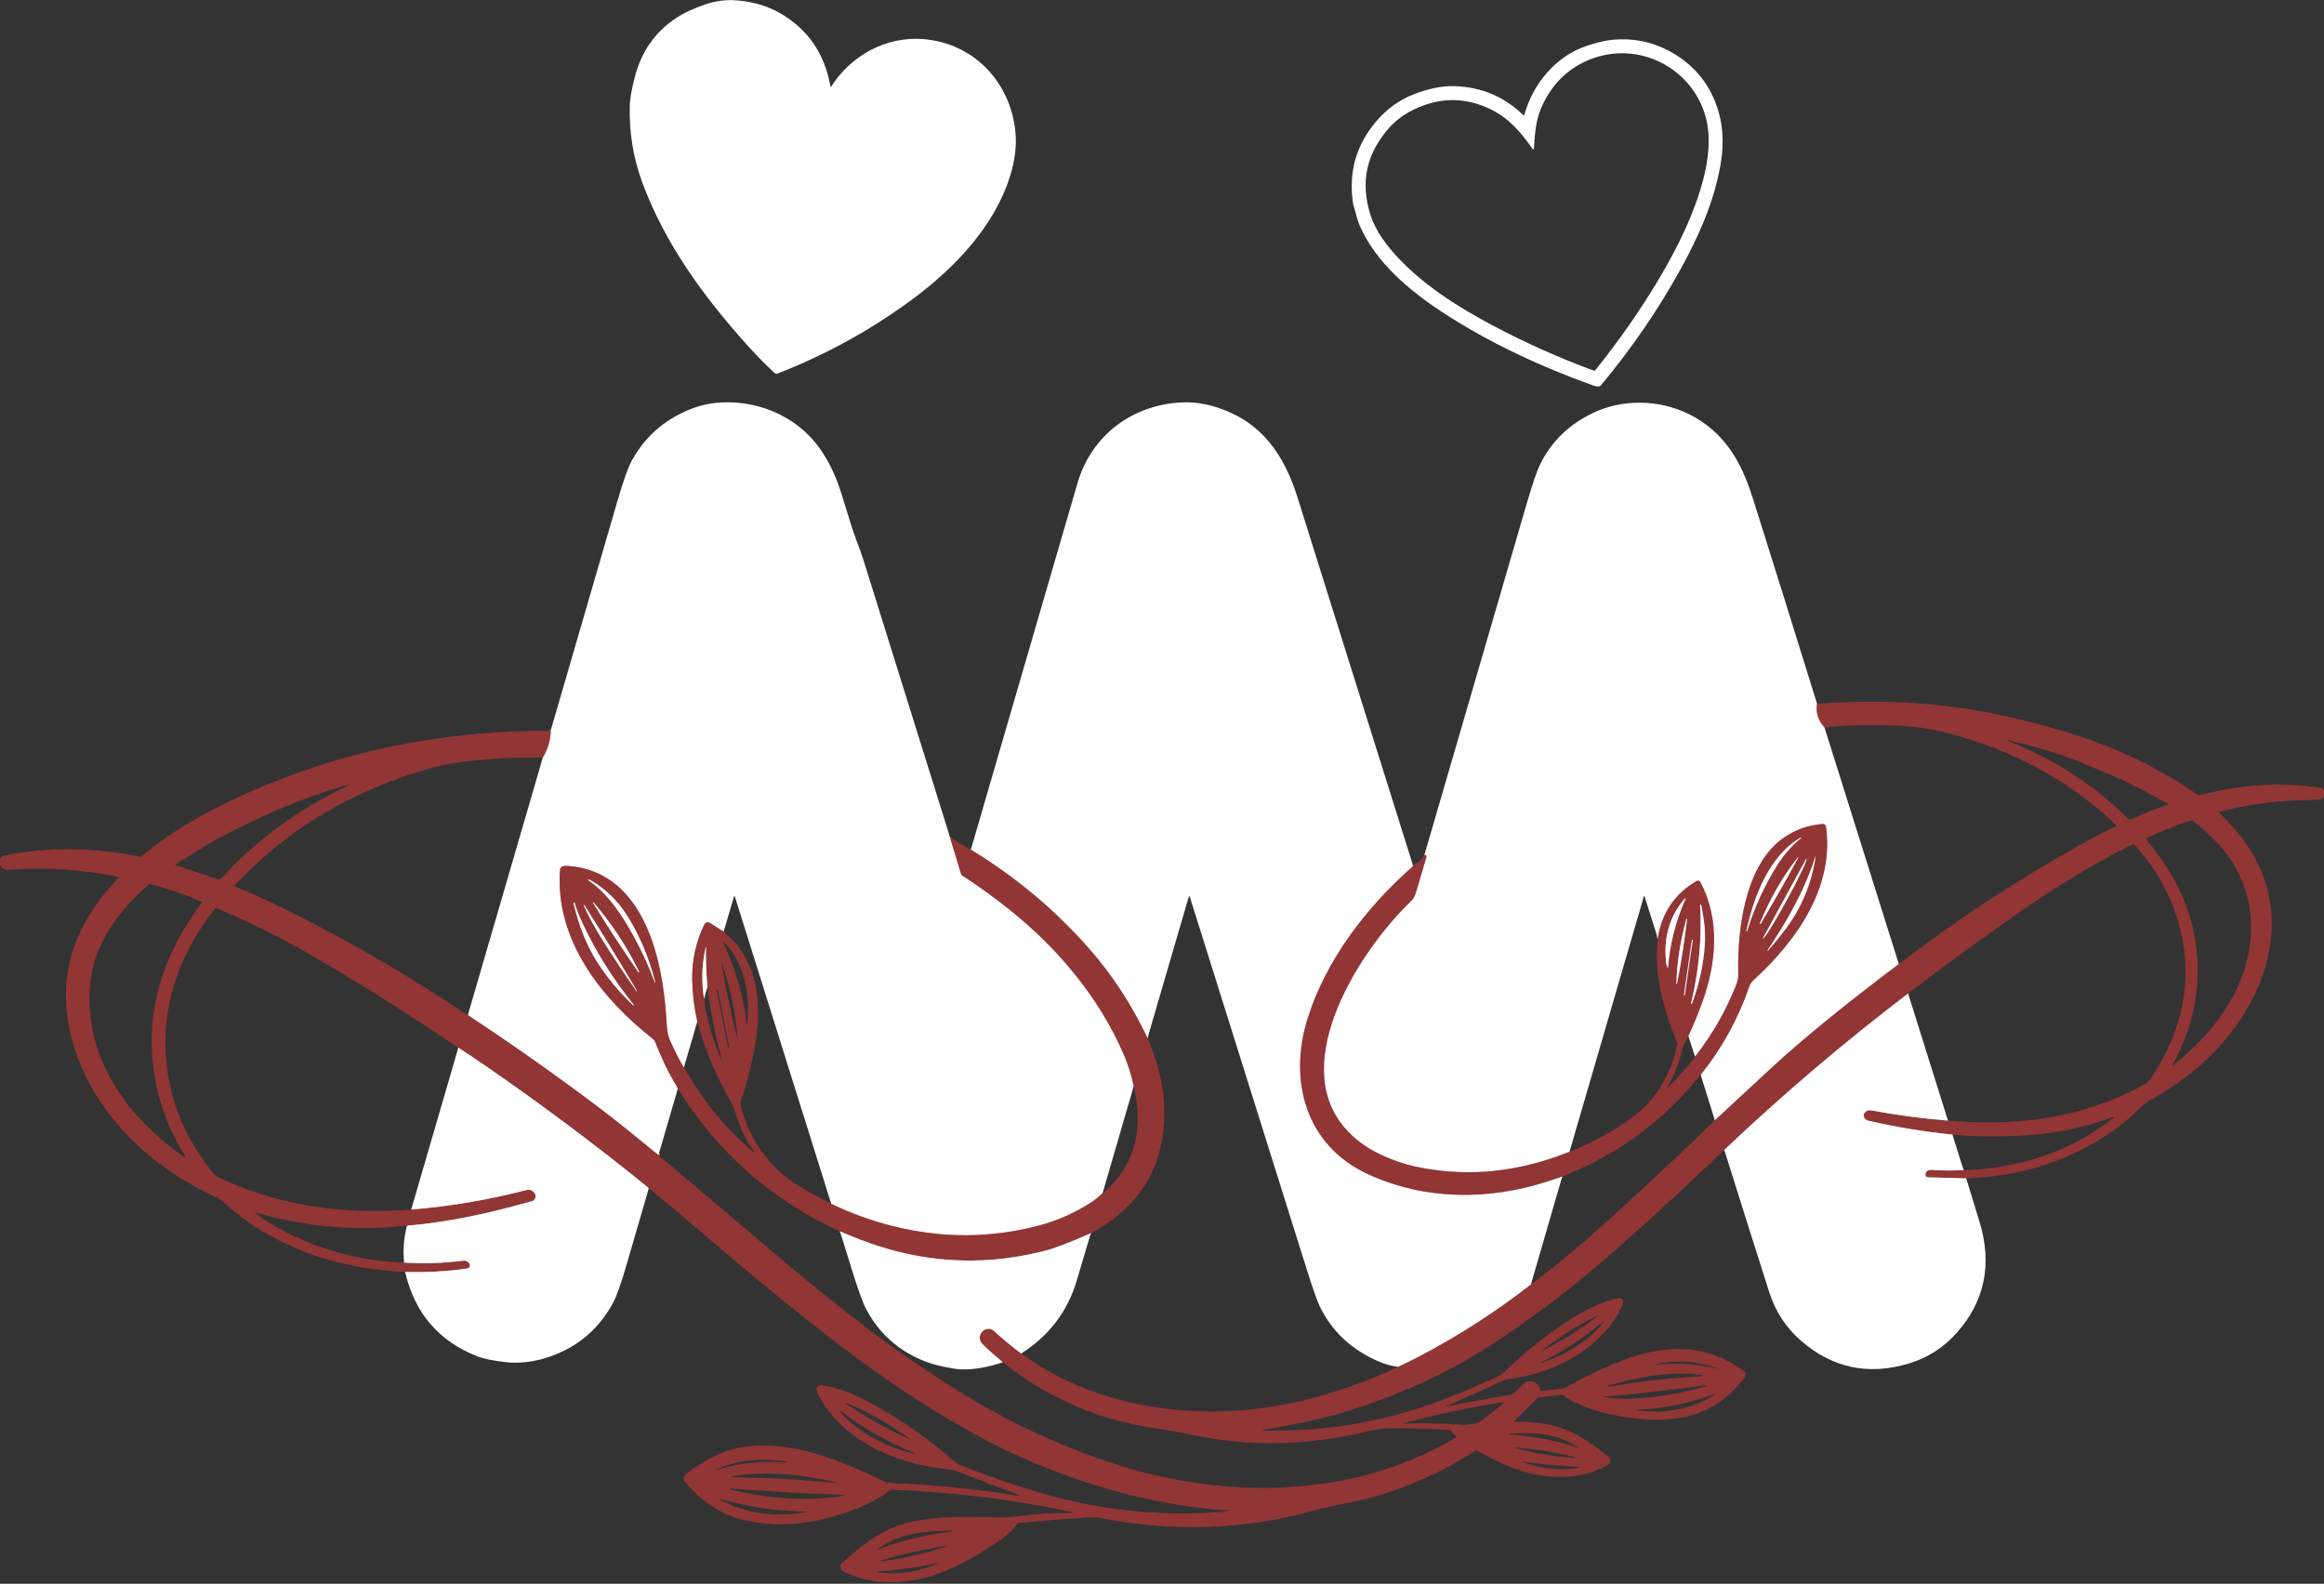 <svg width="2000" height="1363" viewBox="0 0 2000 1363" fill="none" xmlns="http://www.w3.org/2000/svg">
<rect x="0" y="0" width="2000" height="1363" fill="#333333" stroke="none"/>
<g clip-path="url(#clip0_5_24)">
<path d="M817.531 720.672L827.068 752.098C827.238 752.679 827.583 753.133 828.103 753.46C842.03 762.47 855.818 772.443 869.466 783.379C910.429 816.203 946.105 858.692 966.977 907.248C970.792 916.137 973.698 925.268 975.697 934.641" stroke="#C99A9A" stroke-width="2"/>
<path d="M948.83 1026.98C944.931 1030.5 941.649 1033.12 938.985 1034.82C924.779 1043.92 910.023 1050.5 894.716 1054.57C853.166 1065.61 811.222 1065.87 768.885 1055.33C750.211 1050.69 732.366 1044.26 715.352 1036.02" stroke="#C99A9A" stroke-width="2"/>
<path d="M622.779 801.762C619.074 799.437 615.368 797.081 611.662 794.696C609.046 793.024 607.115 793.503 605.868 796.131C598.771 811.038 595.38 826.77 595.695 843.324C595.913 855.338 597.372 867.29 600.073 879.182" stroke="#C99A9A" stroke-width="2"/>
<path d="M588.611 918.456C588.284 918.335 588.012 918.081 587.794 917.693C584.064 911.129 580.467 904.015 577.004 896.349C573.806 889.246 573.897 883.125 573.407 875.659C570.046 824.578 554.006 750.736 489.737 745.304C486.958 745.086 482.199 744.705 481.908 748.683C477.548 809.083 517.694 859.528 562.435 894.532C562.907 894.908 563.259 895.374 563.489 895.931C569.386 910.463 574.297 921.054 578.221 927.702C580.921 932.28 582.629 935.35 583.343 936.912" stroke="#C99A9A" stroke-width="2"/>
<path d="M566.831 993.479C567.207 993.648 567.122 993.745 566.577 993.769C566.367 993.781 566.154 993.71 565.978 993.57C549.611 980.2 533.262 966.667 516.441 953.951C479.662 926.182 442.03 899.607 403.544 874.224C403.374 874.115 403.235 873.981 403.126 873.824C403.005 873.642 402.865 873.455 402.708 873.261" stroke="#C99A9A" stroke-width="2"/>
<path d="M467.14 651.935C471.56 644.596 473.855 636.724 474.024 628.32" stroke="#C99A9A" stroke-width="2"/>
<path d="M1692.1 1014.13L1659.67 1013.21C1657.63 1013.15 1656.74 1012.1 1657 1010.08C1657.04 1009.84 1657.11 1009.62 1657.22 1009.41C1658.26 1007.54 1659.72 1006.67 1661.6 1006.79C1670.82 1007.39 1680.22 1007.47 1689.81 1007.05" stroke="#C99A9A" stroke-width="2"/>
<path d="M1680.22 976.422C1656.07 974.048 1631.94 970.07 1607.83 964.487C1605.89 964.039 1604.6 962.876 1603.94 960.999C1603.63 960.115 1603.68 959.322 1604.11 958.619C1605.58 956.076 1607.77 955.077 1610.66 955.622C1633.06 959.812 1654.96 962.725 1676.39 964.36" stroke="#C99A9A" stroke-width="2"/>
<path d="M1642.11 855.041C1587.15 896.894 1534.7 941.496 1484.74 988.847C1484.39 989.186 1484.15 989.573 1484.02 990.009" stroke="#C99A9A" stroke-width="2"/>
<path d="M558.221 1023.09C558.064 1022.51 557.773 1022.04 557.349 1021.69C511.96 984.85 465.191 949.87 417.041 916.749C409.593 911.614 402.054 906.588 394.425 901.671" stroke="#C99A9A" stroke-width="2"/>
<path d="M354.025 1040.45C354.134 1040.61 354.231 1040.73 354.316 1040.8C354.376 1040.86 354.443 1040.88 354.516 1040.87C387.262 1038.24 419.977 1032.69 452.663 1024.21C455.884 1023.38 458.415 1024.34 460.256 1027.1C460.619 1027.64 460.831 1028.23 460.892 1028.88C461.134 1031.46 460.008 1033.1 457.513 1033.81C421.764 1043.92 387.667 1051.54 351.537 1054.73C351.246 1054.76 350.974 1054.84 350.719 1054.99C350.538 1055.08 350.332 1055.19 350.102 1055.31" stroke="#C99A9A" stroke-width="2"/>
<path d="M347.758 1086.56C364.421 1087.65 381.479 1087.1 398.929 1084.9C399.842 1084.8 400.757 1084.96 401.563 1085.36C403.646 1086.4 404.609 1087.71 404.452 1089.3C404.394 1089.88 404.144 1090.42 403.743 1090.84C403.342 1091.26 402.812 1091.54 402.236 1091.63C384.567 1094.19 366.71 1095.21 348.666 1094.68" stroke="#C99A9A" stroke-width="2"/>
<path d="M862.491 1172.63C862.564 1172.09 862.273 1171.58 861.619 1171.08C856.375 1167 851.023 1162.24 845.561 1156.8C838.495 1149.81 848.304 1138.95 855.624 1145.61C863.193 1152.53 870.938 1158.94 878.858 1164.85" stroke="#C99A9A" stroke-width="2"/>
<path d="M938.711 1061.36C920.982 1069.17 908.109 1074.13 900.092 1076.22C851.276 1088.91 803.131 1087.6 755.659 1072.28C746.238 1069.24 735.308 1065.06 722.871 1059.73" stroke="#C99A9A" stroke-width="2"/>
<path d="M1215.95 744.56C1215.89 745.238 1215.66 745.752 1215.26 746.104C1175.53 781.29 1141.51 825.904 1125.67 875.386C1108.19 929.937 1123.8 986.14 1177.77 1010.74C1226.49 1032.95 1281.02 1033.21 1331.97 1016.66C1335.91 1015.37 1340.06 1013.99 1344.43 1012.5" stroke="#C99A9A" stroke-width="2"/>
<path d="M1317.46 1105.47C1287.47 1128.89 1255.56 1149.47 1221.73 1167.21C1215.56 1170.45 1209.34 1173.48 1203.07 1176.33" stroke="#C99A9A" stroke-width="2"/>
<path d="M987.54 893.37C973.94 864.753 957.282 839.213 937.567 816.748C908.175 783.239 874.152 754.726 835.496 731.208" stroke="#C99A9A" stroke-width="2"/>
<path d="M1563.71 605.613C1562.57 613.461 1564.69 620.206 1570.06 625.849" stroke="#C99A9A" stroke-width="2"/>
<path d="M1634.12 829.664C1587.93 864.42 1551.29 894.296 1524.2 919.292C1507.98 934.248 1491.85 949.204 1475.8 964.16" stroke="#C99A9A" stroke-width="2"/>
<path d="M1463.71 925.486C1464 925.098 1464.06 924.778 1463.91 924.523C1481.95 901.974 1495.71 876.978 1505.18 849.537C1506.03 847.115 1507.28 845.141 1508.94 843.615C1546.31 809.428 1578.28 763.978 1571.54 711.953C1571.26 709.882 1570.08 708.943 1568.01 709.137C1555.41 710.3 1544.17 714.417 1534.3 721.49C1501.29 745.177 1494.95 801.617 1495.95 838.438C1496.04 841.247 1495.52 844.069 1494.41 846.903C1485.77 869.028 1474.1 889.573 1459.4 908.538C1459.26 908.732 1458.97 908.822 1458.53 908.81" stroke="#C99A9A" stroke-width="2"/>
<path d="M1452.95 891.626C1457.35 882.192 1461.36 872.461 1464.98 862.434C1477.06 829.01 1480.49 791.335 1463.31 759.183C1463.16 758.898 1462.95 758.647 1462.7 758.444C1462.45 758.241 1462.16 758.091 1461.85 758.003C1461.54 757.915 1461.21 757.89 1460.89 757.93C1460.57 757.971 1460.26 758.075 1459.98 758.238C1441.23 769.258 1430.12 785.668 1426.67 807.466" stroke="#C99A9A" stroke-width="2"/>
<path d="M1350.7 991.226C1350.14 991.42 1349.47 991.675 1348.67 991.989C1324.87 1001.42 1300.84 1006.92 1276.57 1008.47C1257.48 1009.68 1236.62 1007.97 1218.88 1004.14C1208.15 1001.83 1197.51 998.141 1186.96 993.079C1175.01 987.351 1164.96 979.698 1156.82 970.118C1108.58 913.315 1170.92 817.039 1214.24 775.55C1215.97 773.915 1217.62 771.136 1218.31 768.829C1221.34 758.535 1224.39 748.241 1227.45 737.948C1227.85 736.603 1227.32 735.804 1225.87 735.55" stroke="#C99A9A" stroke-width="2"/>
<path d="M1549.79 720.763C1522.56 736.24 1509.08 772.135 1502.93 801.272C1502.89 801.442 1502.96 801.545 1503.13 801.581H1503.14C1503.34 801.641 1503.47 801.569 1503.53 801.363C1509.57 781.648 1518 763.034 1528.81 745.523C1534.64 736.101 1541.69 727.987 1549.97 721.181C1550.11 721.072 1550.13 720.951 1550.03 720.818C1549.97 720.721 1549.89 720.703 1549.79 720.763Z" stroke="#C99A9A" stroke-width="2"/>
<path d="M1562.33 737.057C1553.19 766.158 1538.49 791.644 1521.13 817.893C1521.09 817.941 1521.1 817.99 1521.15 818.038C1521.3 818.208 1521.44 818.232 1521.54 818.111C1526.59 812.37 1531.43 806.449 1536.04 800.345C1550.28 781.477 1559.11 760.321 1562.53 736.876C1562.53 736.839 1562.53 736.809 1562.53 736.785C1562.51 736.748 1562.49 736.742 1562.45 736.767C1562.42 736.803 1562.39 736.845 1562.38 736.894C1562.36 736.942 1562.34 736.997 1562.33 737.057Z" stroke="#C99A9A" stroke-width="2"/>
<path d="M1514.62 794.932L1515.06 795.15C1515.1 795.175 1515.12 795.169 1515.13 795.132C1526.08 776.773 1536.68 758.117 1546.92 739.165C1548.06 737.046 1547.89 736.937 1546.41 738.838C1533.79 755.029 1523.16 773.637 1514.51 794.66C1514.47 794.781 1514.5 794.872 1514.62 794.932Z" stroke="#C99A9A" stroke-width="2"/>
<path d="M1554.46 738.965L1517.11 807.484C1517.11 807.484 1517.1 807.486 1517.1 807.49C1517.1 807.493 1517.09 807.498 1517.09 807.503C1517.09 807.507 1517.1 807.512 1517.1 807.515C1517.1 807.519 1517.11 807.521 1517.11 807.521L1517.2 807.557C1517.72 807.835 1520.16 804.512 1524.01 798.319C1527.86 792.126 1532.78 783.57 1537.71 774.533L1537.93 774.151C1542.85 765.127 1547.37 756.362 1550.49 749.776C1553.61 743.19 1555.09 739.322 1554.59 739.019L1554.48 738.965L1554.47 738.962L1554.46 738.965Z" stroke="#C99A9A" stroke-width="2"/>
<path d="M1435.28 833.098C1435.27 833.231 1435.25 833.34 1435.24 833.424C1435.23 833.497 1435.24 833.546 1435.28 833.57C1435.28 833.57 1435.28 833.57 1435.3 833.57C1435.3 833.57 1435.3 833.564 1435.3 833.552C1436.99 813.001 1441.87 793.443 1449.92 774.878C1450.92 772.565 1450.62 772.377 1449.01 774.315C1436.42 789.477 1431.39 807.763 1433.93 829.174C1434.08 830.397 1434.48 831.553 1435.15 832.643C1435.25 832.789 1435.29 832.94 1435.28 833.098Z" stroke="#C99A9A" stroke-width="2"/>
<path d="M1463.07 778.711C1464.73 807.097 1462.13 835.362 1455.28 863.506C1455.22 863.736 1455.3 863.882 1455.51 863.942H1455.53C1455.8 864.027 1455.98 863.936 1456.08 863.67C1462.35 846.861 1466.04 829.888 1467.14 812.752C1467.78 802.919 1466.72 791.584 1463.94 778.747C1463.91 778.577 1463.8 778.505 1463.63 778.529L1463.18 778.583C1463.11 778.596 1463.07 778.638 1463.07 778.711Z" stroke="#C99A9A" stroke-width="2"/>
<path d="M1451.23 790.936C1446.27 809.319 1443.14 827.521 1442.73 846.594C1442.73 846.739 1442.79 846.818 1442.93 846.83H1442.94C1443.09 846.842 1443.18 846.776 1443.22 846.63C1446.8 828.223 1449.68 809.7 1451.85 791.063C1451.86 790.881 1451.77 790.772 1451.59 790.736L1451.57 790.718C1451.39 790.681 1451.28 790.754 1451.23 790.936Z" stroke="#C99A9A" stroke-width="2"/>
<path d="M1456.8 809.211C1456.81 809.156 1456.8 809.101 1456.79 809.048C1456.78 808.995 1456.75 808.945 1456.72 808.901C1456.69 808.857 1456.65 808.819 1456.6 808.791C1456.55 808.763 1456.5 808.745 1456.45 808.737C1456.39 808.729 1456.34 808.732 1456.28 808.745C1456.23 808.759 1456.18 808.782 1456.14 808.815C1456.09 808.848 1456.05 808.889 1456.03 808.936C1456 808.983 1455.98 809.036 1455.97 809.09L1449.11 856.149C1449.1 856.203 1449.1 856.258 1449.12 856.311C1449.13 856.365 1449.15 856.415 1449.19 856.459C1449.22 856.503 1449.26 856.54 1449.31 856.568C1449.35 856.596 1449.41 856.614 1449.46 856.622C1449.51 856.63 1449.57 856.627 1449.62 856.614C1449.68 856.6 1449.73 856.577 1449.77 856.544C1449.81 856.511 1449.85 856.47 1449.88 856.423C1449.91 856.376 1449.93 856.324 1449.93 856.269L1456.8 809.211Z" stroke="#C99A9A" stroke-width="2"/>
<path d="M563.835 845.213C558.652 824.723 550.865 806.061 540.475 789.228C531.876 775.277 520.765 764.523 507.141 756.967C506.96 756.858 506.778 756.858 506.596 756.967L506.088 757.257C505.991 757.318 506.021 757.396 506.178 757.493C520.366 766.83 531.392 781.944 539.984 796.349C549.273 811.898 557.108 828.223 563.49 845.322C563.526 845.419 563.599 845.456 563.708 845.431L563.726 845.413C563.823 845.389 563.859 845.322 563.835 845.213Z" stroke="#C99A9A" stroke-width="2"/>
<path d="M500.673 793.134C498.191 787.732 496.089 782.265 494.37 776.73C494.358 776.694 494.339 776.682 494.315 776.694L493.879 776.821C493.613 776.894 493.51 777.063 493.571 777.33C498.281 797.081 504.972 813.8 513.643 827.484C522.036 840.721 532.42 853.261 544.797 865.104C544.966 865.262 545.13 865.262 545.287 865.104H545.305C545.438 864.971 545.445 864.832 545.323 864.687C527.013 841.944 512.129 818.093 500.673 793.134Z" stroke="#C99A9A" stroke-width="2"/>
<path d="M550.084 836.458C539.487 814.744 526.432 794.847 510.919 776.767C510.798 776.633 510.665 776.621 510.52 776.73C510.386 776.827 510.362 776.948 510.447 777.094C522.836 797.293 535.848 817.209 549.484 836.839C549.533 836.9 549.587 836.912 549.648 836.876L550.029 836.639C550.102 836.591 550.12 836.53 550.084 836.458Z" stroke="#C99A9A" stroke-width="2"/>
<path d="M547.976 852.498C533.771 828.502 519.148 804.633 505.015 782.217C501.842 777.203 501.503 777.385 503.998 782.762C507.328 789.931 511.573 797.7 516.732 806.068C526.323 821.593 536.665 837.209 547.758 852.916C547.94 853.17 548.036 853.14 548.049 852.825C548.061 852.716 548.036 852.607 547.976 852.498Z" stroke="#C99A9A" stroke-width="2"/>
<path d="M608.812 849.664C607.964 839.612 607.51 829.476 607.449 819.255C607.437 817.705 607.582 816.276 607.885 814.968C607.889 814.965 607.892 814.96 607.894 814.956C607.895 814.951 607.896 814.946 607.896 814.941C607.896 814.936 607.895 814.931 607.894 814.926C607.892 814.922 607.889 814.917 607.885 814.914C607.882 814.91 607.877 814.907 607.873 814.905C607.868 814.903 607.863 814.902 607.858 814.902C607.853 814.902 607.848 814.903 607.843 814.905C607.838 814.907 607.834 814.91 607.831 814.914C607.419 815.277 607.019 816.44 606.632 818.401C604.004 831.783 603.737 845.365 605.832 859.146" stroke="#C99A9A" stroke-width="2"/>
<path d="M715.295 74.55C732.353 47.647 762.689 31.008 794.878 33.678C838.493 37.293 870.318 71.371 873.969 114.823C874.89 125.843 873.406 137.796 869.519 150.681C856.313 194.387 821.563 230.681 785.25 257.511C749.537 283.911 710.815 305.237 669.083 321.489C668.66 321.658 668.196 321.702 667.746 321.615C667.295 321.528 666.877 321.314 666.54 320.999C658.281 313.26 650.445 305.268 643.034 297.021C605.25 255.041 571.59 208.81 552.298 155.785C544.862 135.343 541.417 113.696 541.962 90.844C542.083 85.492 543.44 77.632 546.031 67.266C551.626 44.801 563.652 27.496 582.107 15.349C588.623 11.062 596.936 7.199 607.048 3.76C615.937 0.745 624.893 -0.406 633.915 0.309C647.757 1.398 660.012 4.953 670.682 10.972C694.902 24.656 709.573 45.813 714.696 74.441C714.793 74.986 714.993 75.022 715.295 74.55Z" fill="white"/>
<path d="M1310.84 99.001C1310.92 99.074 1311.02 99.126 1311.12 99.152C1311.22 99.178 1311.33 99.177 1311.43 99.15C1311.53 99.122 1311.62 99.069 1311.7 98.995C1311.78 98.922 1311.83 98.83 1311.86 98.728C1319.11 72.334 1338.75 48.447 1365.36 39.492C1374.01 36.585 1381.56 34.829 1388.03 34.224C1405.13 32.637 1421.06 35.743 1435.82 43.542C1454.97 53.642 1468.36 68.296 1476 87.502C1482.54 103.912 1484.14 121.774 1480.78 141.09C1475.19 173.333 1462.32 202.561 1446.36 231.535C1427.17 266.352 1404.26 299.764 1377.62 331.771C1377.23 332.244 1376.73 332.504 1376.11 332.552C1374.56 332.673 1373.05 332.468 1371.57 331.935C1326.23 315.695 1281.14 294.859 1240.84 268.392C1212.26 249.628 1183.87 225.486 1170.24 194.387C1168.95 191.42 1167.93 188.332 1167.18 185.123C1166.7 183.052 1166.12 181.005 1165.43 178.983C1164.84 177.215 1164.43 175.459 1164.2 173.715C1160.64 147.617 1167.28 124.614 1184.14 104.705C1193.48 93.685 1204.51 85.746 1217.24 80.89C1222.72 78.795 1228.42 77.1 1234.33 75.804C1240.35 74.472 1246.3 73.915 1252.17 74.133C1275.06 74.98 1294.62 83.27 1310.84 99.001ZM1320.07 127.412C1319.96 128.901 1319.49 129.034 1318.64 127.811C1308.46 113.243 1298.11 101.235 1281.85 93.588C1263.09 84.772 1244.24 83.797 1225.29 90.663C1213.01 95.108 1203.15 101.471 1195.73 109.755C1175.77 132.001 1170.4 157.281 1179.6 185.595C1183.94 198.965 1193.75 211.989 1203.69 222.398C1226.45 246.231 1254.42 264.033 1284.07 279.8C1312.53 294.938 1341.66 307.975 1371.46 318.91C1372.06 319.128 1372.55 318.995 1372.93 318.511C1393.41 293.067 1411.69 266.854 1427.77 239.873C1443.65 213.206 1458 184.142 1465.76 154.532C1470.54 136.331 1472.79 115.677 1467.05 97.802C1453.97 57.003 1409.15 35.295 1368.9 50.936C1350.26 58.19 1336.45 71.317 1327.47 90.318C1321.58 102.761 1320.96 114.369 1320.07 127.412Z" fill="white"/>
<path d="M817.53 720.672L827.067 752.098C827.236 752.68 827.581 753.134 828.102 753.461C842.029 762.471 855.816 772.443 869.465 783.379C910.427 816.204 946.104 858.692 966.976 907.248C970.791 916.137 973.697 925.268 975.695 934.641L948.829 1026.98C944.929 1030.5 941.647 1033.12 938.983 1034.82C924.778 1043.92 910.022 1050.5 894.714 1054.57C853.164 1065.61 811.221 1065.87 768.883 1055.33C750.209 1050.69 732.365 1044.26 715.35 1036.02L632.425 771.644C632.159 770.796 631.899 770.802 631.644 771.662L622.78 801.762C619.074 799.437 615.368 797.082 611.662 794.696C609.047 793.025 607.115 793.503 605.868 796.131C598.771 811.039 595.38 826.77 595.695 843.324C595.913 855.338 597.373 867.29 600.073 879.183L588.611 918.456C588.284 918.335 588.011 918.081 587.793 917.693C584.063 911.129 580.467 904.015 577.003 896.349C573.806 889.246 573.897 883.125 573.406 875.659C570.046 824.578 554.006 750.736 489.737 745.304C486.958 745.086 482.198 744.705 481.908 748.683C477.548 809.083 517.693 859.528 562.435 894.532C562.907 894.908 563.258 895.374 563.488 895.931C569.386 910.463 574.296 921.054 578.22 927.702C580.921 932.28 582.628 935.35 583.343 936.912L566.831 993.479C567.206 993.648 567.121 993.745 566.576 993.769C566.366 993.781 566.153 993.71 565.977 993.57C549.61 980.2 533.261 966.667 516.44 953.951C479.661 926.182 442.029 899.607 403.543 874.224C403.373 874.115 403.234 873.981 403.125 873.824C403.004 873.642 402.864 873.455 402.707 873.261L467.139 651.935C471.56 644.596 473.854 636.724 474.024 628.32C493.049 562.67 512.159 496.948 531.354 431.154C536.392 413.872 540.43 402.44 543.47 396.858C552.625 380 565.426 367.03 581.871 357.947C593.207 351.699 604.451 347.975 615.604 346.776C649.701 343.088 685.068 357.421 705.141 385.432C711.172 393.848 716.313 403.567 720.563 414.587C725.577 427.593 730.373 447.085 736.858 464.505C739.074 470.445 741.326 476.367 743.252 482.525C768.042 561.677 792.262 639.237 815.913 715.204C816.543 717.227 817.082 719.049 817.53 720.672Z" fill="white"/>
<path d="M1215.95 744.559C1215.89 745.238 1215.66 745.752 1215.26 746.103C1175.53 781.29 1141.51 825.904 1125.67 875.386C1108.19 929.936 1123.8 986.14 1177.77 1010.74C1226.49 1032.95 1281.02 1033.21 1331.97 1016.66C1335.91 1015.37 1340.06 1013.99 1344.43 1012.5L1317.46 1105.47C1287.47 1128.89 1255.56 1149.47 1221.73 1167.21C1215.56 1170.44 1209.34 1173.48 1203.07 1176.33C1197.6 1175.58 1192.42 1174.19 1187.54 1172.15C1163.6 1162.14 1146.31 1146.12 1135.68 1124.09C1133.39 1119.34 1129.41 1107.92 1123.74 1089.83C1090.42 983.597 1057.19 877.717 1024.05 772.189C1023.65 770.954 1023.27 770.96 1022.91 772.207L987.54 893.369C973.94 864.753 957.282 839.213 937.567 816.748C908.175 783.239 874.152 754.726 835.496 731.208C866.244 625.74 896.816 520.66 927.213 415.967C939.093 375.077 974.025 348.12 1017.57 346.303C1027.33 345.904 1037.31 347.363 1047.52 350.681C1085.9 363.142 1105.09 391.371 1116.62 428.065C1149.73 533.4 1182.84 638.898 1215.95 744.559Z" fill="white"/>
<path d="M1563.71 605.613C1562.57 613.461 1564.69 620.206 1570.06 625.849L1634.11 829.664C1587.93 864.42 1551.29 894.296 1524.2 919.292C1507.98 934.248 1491.85 949.204 1475.8 964.16L1463.71 925.486C1464 925.099 1464.06 924.778 1463.9 924.523C1481.95 901.974 1495.71 876.979 1505.18 849.537C1506.02 847.115 1507.28 845.141 1508.94 843.615C1546.3 809.428 1578.27 763.978 1571.53 711.953C1571.26 709.882 1570.08 708.944 1568.01 709.137C1555.4 710.3 1544.17 714.417 1534.3 721.49C1501.29 745.177 1494.95 801.617 1495.95 838.438C1496.03 841.248 1495.52 844.069 1494.4 846.903C1485.77 869.028 1474.1 889.573 1459.4 908.538C1459.25 908.732 1458.96 908.823 1458.53 908.81L1452.95 891.626C1457.35 882.192 1461.36 872.462 1464.98 862.434C1477.06 829.01 1480.49 791.335 1463.31 759.183C1463.15 758.898 1462.95 758.647 1462.7 758.444C1462.44 758.241 1462.15 758.091 1461.84 758.003C1461.53 757.915 1461.21 757.89 1460.89 757.931C1460.57 757.971 1460.26 758.076 1459.98 758.238C1441.22 769.258 1430.12 785.668 1426.67 807.466L1415.42 771.79C1415.13 770.869 1414.85 770.869 1414.59 771.79L1350.7 991.226C1350.14 991.42 1349.46 991.675 1348.66 991.989C1324.87 1001.42 1300.83 1006.92 1276.57 1008.47C1257.47 1009.68 1236.62 1007.97 1218.87 1004.14C1208.14 1001.83 1197.5 998.141 1186.96 993.079C1175 987.351 1164.96 979.697 1156.82 970.118C1108.57 913.315 1170.92 817.039 1214.24 775.55C1215.97 773.915 1217.62 771.136 1218.31 768.829C1221.34 758.535 1224.38 748.241 1227.45 737.948C1227.85 736.603 1227.32 735.804 1225.87 735.55C1255.25 634.66 1284.63 533.794 1314 432.952C1318.89 416.228 1322.71 405.068 1325.47 399.473C1335.02 380.133 1350.04 365.492 1370.54 355.55C1395.79 343.288 1427.21 343.742 1452.48 355.931C1469.4 364.093 1482.89 376.434 1492.95 392.952C1500.04 404.596 1504.81 417.275 1509.01 430.536C1527.25 488.387 1545.48 546.746 1563.71 605.613Z" fill="white"/>
<path d="M1692.1 1014.13L1659.67 1013.21C1657.63 1013.15 1656.74 1012.1 1657 1010.08C1657.04 1009.84 1657.11 1009.62 1657.22 1009.41C1658.26 1007.54 1659.72 1006.67 1661.6 1006.79C1670.81 1007.39 1680.22 1007.47 1689.81 1007.05C1691.06 1007.11 1692.35 1007.1 1693.68 1007.03C1738.91 1004.81 1782.56 990.736 1817.8 962.834C1819.78 961.272 1819.58 960.92 1817.2 961.78C1793.16 970.572 1767.96 975.713 1741.6 977.203C1718.7 978.498 1698.24 978.238 1680.22 976.422C1656.07 974.048 1631.94 970.07 1607.83 964.487C1605.89 964.039 1604.59 962.876 1603.94 960.999C1603.63 960.115 1603.68 959.322 1604.1 958.619C1605.58 956.076 1607.77 955.077 1610.66 955.622C1633.05 959.812 1654.96 962.725 1676.38 964.36C1715.28 967.993 1751.39 965.601 1784.72 957.184C1806.67 951.626 1827.06 943.56 1845.9 932.988C1847.59 932.056 1848.97 930.808 1850.04 929.246C1877.69 889.537 1888.08 844.051 1875.48 796.53C1868.88 771.668 1856.11 748.562 1837.18 727.212C1836.59 726.534 1835.88 726.394 1835.06 726.794C1797.58 745.195 1762.58 767.648 1728.46 791.662C1699.17 812.274 1670.38 833.4 1642.11 855.041C1587.15 896.894 1534.69 941.496 1484.74 988.847C1484.39 989.186 1484.15 989.573 1484.01 990.009C1483.5 990.009 1483.17 990.094 1483 990.263C1458.52 1014.1 1428.95 1041.44 1394.28 1072.3C1355.16 1107.11 1315.69 1137.06 1275.88 1162.13C1250.49 1178.12 1221.34 1192.3 1188.43 1204.67C1156.34 1216.73 1122.57 1225.27 1087.12 1230.3C1086.91 1230.32 1086.82 1230.43 1086.83 1230.63V1230.64C1086.84 1230.9 1086.97 1231.03 1087.23 1231.04C1130.85 1232.16 1173.1 1226.5 1213.99 1214.08C1235.24 1207.62 1260.09 1197.86 1288.54 1184.8C1290.92 1183.71 1293.09 1182.21 1295.04 1180.31C1311.69 1164.07 1330.03 1149.4 1350.06 1136.31C1362.78 1127.99 1378.02 1120.04 1393.19 1117.09C1393.61 1117.01 1394.05 1117.02 1394.47 1117.12C1394.89 1117.22 1395.28 1117.4 1395.63 1117.66C1395.97 1117.92 1396.26 1118.24 1396.47 1118.62C1396.68 1118.99 1396.81 1119.41 1396.86 1119.84C1396.95 1120.84 1396.8 1121.8 1396.4 1122.71C1380.42 1159.38 1338.65 1181.44 1300.8 1186.43C1297.33 1186.89 1294.17 1187.79 1291.32 1189.14C1277.58 1195.6 1263.05 1202.16 1247.72 1208.81C1243.92 1210.46 1244.04 1210.84 1248.08 1209.97C1264.3 1206.47 1280.78 1203.45 1297.53 1200.91C1300.4 1200.48 1302.69 1199.42 1304.41 1197.73C1306.56 1195.6 1308.67 1193.43 1310.75 1191.23C1316.02 1185.67 1324.05 1189.39 1325.49 1196.04C1325.64 1196.75 1326.08 1197.06 1326.79 1196.97C1331.67 1196.35 1336.89 1195.8 1342.43 1195.33C1344.82 1195.13 1347.11 1194.39 1349.32 1193.13C1365.59 1183.85 1382.21 1176.05 1399.16 1169.75C1433.95 1156.82 1468.81 1156.73 1499.87 1179.24C1502.48 1181.11 1502.98 1183.14 1501.4 1185.32C1487.39 1204.49 1468.91 1216.12 1445.96 1220.2C1428.63 1223.27 1411.15 1221.78 1393.37 1218.69C1377.49 1215.93 1363.14 1211.17 1350.32 1204.4C1348.69 1203.54 1347.25 1202.4 1345.99 1201C1345.55 1200.5 1344.99 1200.29 1344.32 1200.36L1324.54 1202.62C1323.87 1202.69 1323.3 1202.96 1322.81 1203.43L1303.18 1222.87C1302.72 1223.33 1302.81 1223.55 1303.47 1223.54C1316.39 1223.48 1327.47 1224.61 1336.71 1226.94C1355.08 1231.55 1369.37 1241.91 1385.14 1254.35C1385.64 1254.74 1385.91 1255.25 1385.98 1255.88C1386.23 1258.23 1385.3 1259.96 1383.2 1261.09C1373.44 1266.29 1363.38 1269.42 1353.02 1270.48C1340.56 1271.77 1327.03 1270.88 1314.97 1267.47C1299.27 1263.01 1284.79 1256.67 1271.53 1248.45C1270.98 1248.1 1270.42 1248.1 1269.86 1248.45C1234.46 1271.42 1196.27 1286.73 1155.28 1294.39C1146.87 1295.96 1138.75 1297.83 1130.92 1299.98C1071.26 1316.38 1011.03 1318.7 950.208 1306.94C945.134 1305.96 940.429 1305.61 936.094 1305.9C916.257 1307.19 896.59 1308.73 877.093 1310.54C876.451 1310.6 875.93 1310.88 875.53 1311.39C871.268 1317.03 865.848 1322.06 859.273 1326.47C851.074 1331.96 843.051 1336.95 835.204 1341.42C801.707 1360.47 762.197 1369.88 726.611 1352.7C724.274 1351.57 723.196 1349.71 723.378 1347.12C723.414 1346.58 723.638 1346.12 724.05 1345.76C743.178 1328.19 760.817 1314.62 785.649 1309.41C808.192 1304.69 832.624 1305.27 856.203 1305.83C863.251 1306 870.365 1305.62 877.547 1304.69C891.861 1302.82 905.981 1301.98 919.908 1302.16C924.401 1302.21 924.456 1301.76 920.072 1300.82C871.57 1290.39 820.381 1284.12 766.502 1282.02C765.848 1281.99 765.316 1282.24 764.904 1282.76C763.959 1283.98 763.087 1284.83 761.761 1285.67C754.822 1290.06 748.228 1293.61 741.979 1296.29C708.028 1310.92 668.064 1317.4 632.551 1305.94C616.384 1300.72 601.937 1290.37 589.209 1274.88C586.993 1272.21 589.136 1269.32 591.389 1267.68C604.165 1258.32 615.803 1251.9 626.303 1248.43C639.006 1244.21 654.162 1243.03 671.77 1244.89C701.598 1248.01 732.097 1260.93 759.49 1274.26C762.118 1275.53 764.807 1276.22 767.556 1276.33C803.923 1277.8 840.017 1281.42 875.839 1287.21C878.976 1287.72 879.055 1287.42 876.075 1286.3C859.158 1279.92 842.542 1273.56 826.23 1267.23C822.185 1265.66 818.261 1264.68 814.459 1264.31C770.844 1259.98 724.45 1239.84 703.723 1199.58C702.924 1198.04 702.609 1196.46 702.778 1194.82C702.821 1194.41 702.945 1194.01 703.144 1193.65C703.342 1193.29 703.611 1192.97 703.934 1192.71C704.257 1192.46 704.628 1192.27 705.025 1192.16C705.422 1192.04 705.838 1192.01 706.248 1192.06C722.96 1194.1 739.018 1201.49 753.641 1209.79C778.334 1223.79 800.405 1239.36 819.854 1256.49C822.385 1258.72 825.128 1260.42 828.083 1261.58C857.51 1273.04 884.262 1281.94 908.337 1288.28C956.172 1300.87 1004.73 1305.07 1054.02 1300.89C1055.23 1300.79 1056.35 1300.49 1057.37 1299.98C1058.2 1299.56 1058.15 1299.4 1057.22 1299.51C1055.48 1299.7 1053.82 1299.74 1052.26 1299.62C1010.61 1296.29 970.499 1287.67 931.552 1274.66C903.887 1265.4 870.499 1251.61 842.47 1236.24C813.526 1220.4 785.891 1203.22 759.563 1184.69C699.254 1142.25 642.978 1094.08 586.829 1046.23C578.388 1039.04 569.124 1031.35 559.036 1023.18C558.721 1022.92 558.449 1022.89 558.219 1023.09C558.061 1022.51 557.771 1022.04 557.347 1021.69C511.958 984.85 465.188 949.87 417.038 916.748C409.59 911.614 402.052 906.588 394.422 901.671C349.469 871.335 306.405 844.281 265.231 820.509C241.701 806.921 215.5 793.963 186.629 781.635C186.024 781.368 185.515 781.496 185.104 782.016C157.42 816.312 140.817 858.928 142.415 902.58C143.88 942.471 157.789 978.432 184.141 1010.46C184.928 1011.42 185.885 1012.17 187.011 1012.72C238.328 1037.6 295.458 1045.56 352.878 1041.09C353.496 1041.04 353.877 1040.83 354.023 1040.45C354.132 1040.61 354.229 1040.73 354.313 1040.8C354.374 1040.86 354.44 1040.88 354.513 1040.87C387.259 1038.24 419.975 1032.69 452.66 1024.21C455.882 1023.38 458.413 1024.34 460.253 1027.1C460.617 1027.64 460.829 1028.23 460.889 1028.88C461.131 1031.46 460.005 1033.1 457.51 1033.81C421.761 1043.92 387.665 1051.54 351.534 1054.73C351.243 1054.76 350.971 1054.84 350.717 1054.99C350.535 1055.08 350.329 1055.19 350.099 1055.31C349.881 1054.97 349.294 1054.86 348.337 1054.97C304.752 1059.59 261.888 1055.74 219.745 1043.42C219.686 1043.4 219.623 1043.4 219.567 1043.42C219.51 1043.45 219.465 1043.49 219.438 1043.55C219.412 1043.6 219.406 1043.67 219.422 1043.72C219.439 1043.78 219.476 1043.84 219.527 1043.87C231.177 1052.53 244.123 1059.98 258.364 1066.23C286.92 1078.76 316.717 1085.54 347.756 1086.56C364.419 1087.65 381.477 1087.1 398.927 1084.9C399.84 1084.8 400.755 1084.96 401.561 1085.36C403.644 1086.4 404.607 1087.71 404.45 1089.3C404.392 1089.88 404.142 1090.42 403.741 1090.84C403.34 1091.26 402.81 1091.54 402.233 1091.63C384.565 1094.19 366.708 1095.21 348.664 1094.68C348.664 1094.65 348.664 1094.63 348.664 1094.61C348.664 1094.53 348.622 1094.5 348.537 1094.5C291.698 1092.59 234.713 1073.3 192.896 1035.04C190.269 1032.63 187.429 1030.76 184.377 1029.43C170.995 1023.55 157.408 1015.76 143.614 1006.05C107.61 980.727 78.855 946.013 65.049 904.996C49.536 858.916 55.652 816.494 83.396 777.729C88.967 769.955 95.082 762.592 101.743 755.64C102.312 755.047 102.197 754.672 101.398 754.514C69.827 748.144 38.388 746.152 7.084 748.538C3.087 748.841 0.574 747.048 -0.455 743.161C-0.588 742.676 -0.631 742.186 -0.582 741.689C-0.279 738.601 1.398 736.755 4.45 736.149C41.822 728.701 80.417 729.071 120.235 737.257C120.524 737.319 120.823 737.315 121.109 737.246C121.396 737.177 121.662 737.044 121.888 736.857C140.477 721.574 160.641 708.356 182.379 697.203C238.376 668.477 296.869 648.907 357.856 638.492C395.748 632.013 432.987 628.828 469.572 628.937C471.776 628.95 473.26 628.744 474.023 628.32C473.853 636.724 471.558 644.596 467.138 651.935C446.393 651.68 425.667 652.625 404.958 654.768C391.976 656.101 380.199 658.28 369.627 661.308C321.906 674.95 276.166 697.348 237.946 728.465C224.989 739.025 213.036 750.179 202.088 761.926C202.021 762 201.972 762.09 201.946 762.187C201.921 762.284 201.918 762.385 201.94 762.481C201.961 762.578 202.006 762.667 202.07 762.741C202.134 762.815 202.215 762.872 202.306 762.906C215.434 768.308 228.44 774.169 241.325 780.49C297.093 807.823 350.329 838.595 401.035 872.807C401.41 873.061 401.967 873.212 402.706 873.261C402.863 873.454 403.002 873.642 403.124 873.824C403.233 873.981 403.372 874.115 403.541 874.224C442.028 899.606 479.66 926.182 516.439 953.951C533.26 966.667 549.609 980.2 565.975 993.57C566.152 993.71 566.365 993.781 566.575 993.769C567.12 993.745 567.205 993.648 566.829 993.479C566.987 993.709 567.102 993.945 567.174 994.187C567.245 994.458 567.397 994.699 567.61 994.877C600.175 1022.42 633.55 1050.7 667.738 1079.73C695.748 1103.52 722.827 1125.34 748.973 1145.18C770.135 1161.25 793.387 1176.82 815.058 1190.88C857.662 1218.52 902.566 1240.47 949.772 1256.75C994.241 1272.08 1040.65 1280.44 1087.76 1280.58C1101.82 1280.64 1118.51 1279.24 1130.9 1277.82C1169.36 1273.39 1205.95 1262.17 1240.65 1244.18C1244.67 1242.11 1248.75 1239.76 1252.9 1237.15C1253.61 1236.7 1253.62 1236.23 1252.93 1235.75C1251.32 1234.61 1250.03 1233.19 1249.06 1231.48C1248.72 1230.89 1248.22 1230.57 1247.54 1230.52C1230.43 1229.54 1212.95 1229.11 1195.11 1229.25C1190.15 1229.28 1185.16 1229.91 1180.14 1231.12C1143.01 1240.1 1107.4 1243.52 1073.3 1241.36C1056.98 1240.33 1040.74 1238.08 1024.58 1234.61C1015.58 1232.67 1006.26 1231 996.62 1229.61C975.609 1226.57 956.427 1221.84 939.073 1215.42C911.631 1205.27 886.46 1191.09 863.56 1172.88C863.087 1172.5 862.73 1172.42 862.488 1172.63C862.56 1172.09 862.27 1171.58 861.616 1171.08C856.372 1167 851.019 1162.24 845.558 1156.8C838.491 1149.81 848.301 1138.95 855.621 1145.61C863.19 1152.53 870.935 1158.94 878.855 1164.85C878.915 1164.86 878.976 1164.87 879.036 1164.87C879.097 1164.88 879.151 1164.91 879.2 1164.96C899.618 1179.92 921.834 1191.38 945.848 1199.36C961.664 1204.62 976.832 1208.39 991.352 1210.66C1043.12 1218.78 1094.86 1214.66 1146.57 1198.31C1165.56 1192.3 1184.98 1185.27 1203.07 1176.33C1209.34 1173.48 1215.56 1170.45 1221.72 1167.21C1255.56 1149.47 1287.47 1128.89 1317.46 1105.47C1338.79 1089.43 1360.17 1071.73 1381.6 1052.35C1415.6 1021.58 1447.01 992.183 1475.8 964.16C1491.85 949.204 1507.98 934.248 1524.2 919.292C1551.29 894.296 1587.93 864.42 1634.11 829.664C1683.31 792.05 1734.82 758.135 1788.66 727.92C1799.33 721.938 1809.98 716.367 1820.6 711.208C1821.31 710.857 1821.38 710.403 1820.8 709.846C1793.61 683.966 1762.65 663.536 1727.9 648.556C1709.87 640.781 1690.67 634.417 1670.3 629.464C1659.53 626.836 1647.59 625.201 1634.46 624.56C1612.99 623.482 1591.52 623.912 1570.06 625.849C1564.69 620.206 1562.57 613.461 1563.7 605.613C1608.79 602.44 1650.38 603.724 1688.46 609.464C1725.46 615.047 1761.64 623.942 1797 636.149C1830.49 647.714 1861.78 663.579 1890.88 683.742C1891.44 684.118 1892.04 684.239 1892.7 684.105C1897.5 683.161 1902.69 682.089 1908.25 680.89C1937.31 674.617 1966.67 673.594 1996.33 677.82C1998.99 678.196 2000.26 679.734 2000.13 682.434L2000.09 683.179C1999.91 686.582 1998.12 688.308 1994.71 688.356C1986.24 688.489 1977.55 688.804 1968.65 689.301C1948.63 690.403 1929.08 693.539 1910.01 698.71C1909.94 698.729 1909.89 698.764 1909.84 698.811C1909.79 698.859 1909.76 698.917 1909.75 698.982C1909.73 699.046 1909.73 699.113 1909.75 699.177C1909.76 699.241 1909.8 699.299 1909.84 699.346C1927.3 716.385 1941.23 734.768 1948.9 757.421C1970.46 821.199 1932.08 888.411 1881.85 926.34C1871.45 934.211 1861.34 940.799 1851.53 946.104C1848.07 947.981 1844.92 950.336 1842.07 953.17C1808.7 986.431 1762.42 1006.59 1715.69 1012.26C1712.51 1012.65 1704.64 1013.27 1692.1 1014.13ZM1734.99 640.472C1772.19 656.046 1804.46 677.578 1831.79 705.068C1832.25 705.528 1832.78 705.625 1833.37 705.359C1843.89 700.551 1854.65 696.24 1865.65 692.425C1865.71 692.405 1865.77 692.365 1865.81 692.312C1865.86 692.258 1865.88 692.194 1865.89 692.125C1865.89 692.057 1865.88 691.989 1865.85 691.929C1865.81 691.869 1865.76 691.821 1865.7 691.789C1852.75 684.426 1840.47 677.978 1828.88 672.443C1822.04 669.186 1810.15 664.081 1793.22 657.13C1771.46 648.211 1750.52 642.107 1728.25 637.112C1727.01 636.833 1726.97 636.954 1728.12 637.475C1730.4 638.517 1732.68 639.516 1734.99 640.472ZM297.038 677.33C301.664 675.114 301.519 674.72 296.602 676.149C269.875 683.972 243.626 694.096 217.856 706.521C205.194 712.625 191.988 718.801 180.072 726.049C170.287 732.007 160.574 737.923 150.935 743.797C150.872 743.834 150.821 743.888 150.788 743.954C150.755 744.019 150.741 744.092 150.749 744.165C150.757 744.238 150.785 744.307 150.831 744.364C150.877 744.421 150.938 744.464 151.007 744.487L188.301 756.912C188.967 757.13 189.542 756.991 190.026 756.494C195.494 750.845 200.798 744.759 206.52 739.364C233.211 714.139 263.384 693.461 297.038 677.33ZM1870.19 916.621C1904.25 890.191 1932.1 853.497 1936.58 809.682C1941.05 765.976 1921.13 731.808 1886.87 706.358C1886.36 705.983 1885.8 705.898 1885.19 706.104C1871.64 710.681 1859.07 715.749 1847.47 721.308C1846.8 721.623 1846.7 722.065 1847.17 722.634C1864.32 742.888 1878.67 766.848 1885.52 792.225C1896.91 834.369 1891.24 877.82 1869.7 916.222C1869.65 916.285 1869.63 916.362 1869.64 916.438C1869.65 916.514 1869.69 916.584 1869.75 916.634C1869.81 916.684 1869.89 916.71 1869.97 916.708C1870.05 916.705 1870.13 916.675 1870.19 916.621ZM173.042 775.64C158.873 769.846 144.595 764.814 129.663 760.927C128.997 760.757 128.404 760.896 127.883 761.344C101.852 783.887 80.726 812.098 77.529 847.484C73.55 891.589 91.316 931.826 121.38 963.869C130.959 974.078 142.264 983.966 155.294 993.533C156.566 994.466 157.868 995.319 159.2 996.094C160.181 996.676 160.369 996.488 159.763 995.531C140.447 964.953 130.705 931.741 130.535 895.895C130.317 852.752 147.356 811.608 173.46 777.148C173.98 776.47 173.841 775.967 173.042 775.64ZM1333.44 1159.15C1348.45 1151.26 1362.03 1142.56 1374.2 1133.04C1375.63 1131.93 1375.53 1131.77 1373.9 1132.57C1357.63 1140.6 1342.46 1150.17 1328.39 1161.29C1326.53 1162.76 1326.62 1162.91 1328.68 1161.74C1330.3 1160.82 1331.89 1159.96 1333.44 1159.15ZM1326.7 1172.28C1326.52 1172.36 1326.47 1172.5 1326.56 1172.7C1326.59 1172.77 1326.65 1172.79 1326.72 1172.77C1341.39 1167.96 1354.75 1160.84 1366.81 1151.41C1370.64 1148.42 1374.93 1144.01 1379.67 1138.18C1379.74 1138.1 1379.77 1138 1379.74 1137.89C1379.73 1137.83 1379.7 1137.78 1379.65 1137.75C1379.53 1137.66 1379.42 1137.66 1379.31 1137.75C1363.12 1151.12 1345.58 1162.63 1326.7 1172.28ZM1428.1 1173.33C1422.53 1174.37 1422.57 1174.64 1428.21 1174.13C1444.53 1172.67 1460.98 1173.91 1477.55 1177.87C1477.62 1177.89 1477.66 1177.86 1477.67 1177.8C1477.69 1177.78 1477.69 1177.75 1477.69 1177.71C1477.73 1177.59 1477.69 1177.51 1477.57 1177.48C1461.39 1171.58 1444.9 1170.2 1428.1 1173.33ZM1383.89 1192.99L1383.98 1193.42C1384 1193.5 1384.05 1193.53 1384.12 1193.52C1409.99 1189 1434.77 1186.08 1458.46 1184.76C1467.94 1184.24 1467.95 1183.53 1458.49 1182.63C1434.24 1180.33 1409.01 1185.52 1384.21 1192.44C1383.92 1192.52 1383.81 1192.7 1383.89 1192.99ZM1468.32 1192.33V1192.32C1468.29 1192.18 1468.21 1192.13 1468.06 1192.15C1445.27 1195.18 1423.22 1197.83 1401.91 1200.11C1395.6 1200.79 1389.19 1201.28 1382.69 1201.6C1379.18 1201.78 1379.16 1202.13 1382.65 1202.63C1389.99 1203.7 1397.49 1204.04 1405.14 1203.67C1426.89 1202.59 1447.85 1198.98 1468.03 1192.84C1468.28 1192.77 1468.38 1192.6 1468.32 1192.33ZM1464.9 1206.25C1468.08 1204.83 1471.39 1202.76 1474.33 1200.82C1475.99 1199.72 1475.89 1199.51 1474.02 1200.2C1453.74 1207.74 1431.97 1212.11 1408.72 1213.3C1408.7 1213.3 1408.68 1213.3 1408.66 1213.31C1408.65 1213.32 1408.63 1213.33 1408.62 1213.34C1408.6 1213.36 1408.59 1213.37 1408.59 1213.39C1408.58 1213.41 1408.57 1213.42 1408.57 1213.44C1408.57 1213.46 1408.57 1213.48 1408.58 1213.49C1408.58 1213.51 1408.59 1213.52 1408.61 1213.54C1408.62 1213.55 1408.63 1213.56 1408.65 1213.56C1408.66 1213.57 1408.68 1213.57 1408.7 1213.57C1428.39 1216.59 1447.13 1214.14 1464.9 1206.25ZM1208.26 1224.76C1206.73 1225.17 1206.76 1225.34 1208.36 1225.27C1223.5 1224.53 1239.96 1224.83 1257.73 1226.16C1260.76 1226.39 1264.2 1226.16 1268.05 1225.47C1271.07 1224.93 1273.93 1223.61 1276.6 1221.51C1282.74 1216.69 1288.43 1212.09 1293.68 1207.7C1294.67 1206.88 1294.53 1206.56 1293.26 1206.76C1264.81 1211.09 1236.48 1217.09 1208.26 1224.76ZM781.834 1237.42C765.485 1225.78 747.12 1214.8 728.882 1207.85C727.211 1207.21 727.12 1207.38 728.609 1208.37C745.854 1220 763.499 1229.85 781.543 1237.93C783.348 1238.73 783.445 1238.56 781.834 1237.42ZM787.047 1250.55C787.071 1250.48 787.053 1250.43 786.993 1250.41C781.846 1248.42 776.857 1246.27 772.025 1243.94C755.216 1235.83 739.636 1226.45 725.285 1215.82C722.306 1213.61 722.052 1213.88 724.522 1216.66C739.745 1233.71 763.886 1245.49 786.629 1251.14C786.763 1251.16 786.847 1251.11 786.884 1250.99L787.047 1250.55ZM1306.34 1234.99C1324.04 1236.89 1340.91 1240.37 1356.93 1245.43C1358.61 1245.96 1358.7 1245.76 1357.2 1244.83C1339.42 1233.7 1320.49 1232.32 1299.35 1233.95C1299.24 1233.95 1299.18 1234.01 1299.18 1234.11L1299.15 1234.57C1299.15 1234.69 1299.21 1234.75 1299.33 1234.75C1301.68 1234.65 1304.01 1234.73 1306.34 1234.99ZM1353.68 1253.81C1338.33 1249.39 1320.87 1247.41 1304.72 1245.74C1304.52 1245.72 1304.39 1245.81 1304.34 1246.01V1246.03C1304.32 1246.2 1304.38 1246.3 1304.54 1246.34C1320.83 1250.55 1337.16 1253.3 1353.53 1254.57C1356.08 1254.76 1356.12 1254.51 1353.68 1253.81ZM676.984 1258.09C676.996 1257.89 676.893 1257.77 676.675 1257.75C671.104 1257.09 665.957 1256.66 661.234 1256.44C645.309 1255.69 630.717 1258.29 617.456 1264.25C614.477 1265.58 614.543 1265.76 617.656 1264.78C636.124 1258.96 655.851 1256.93 676.838 1258.67C676.911 1258.69 676.947 1258.66 676.947 1258.58L676.984 1258.09ZM1312.73 1259.11C1327.04 1264.14 1342.34 1265.54 1358.64 1263.32C1358.83 1263.3 1358.92 1263.19 1358.91 1263L1358.87 1262.54C1358.87 1262.43 1358.81 1262.37 1358.69 1262.36C1342.43 1261.71 1327.19 1260.31 1312.97 1258.18C1309.6 1257.67 1309.52 1257.98 1312.73 1259.11ZM718.8 1276.28C721.682 1276.57 721.719 1276.37 718.909 1275.68C702.682 1271.64 685.485 1269.16 667.32 1268.23C655.24 1267.61 642.76 1268.68 631.044 1270.21C628.67 1270.51 628.67 1270.83 631.044 1271.17C632.194 1271.34 633.32 1271.43 634.422 1271.44C662.7 1271.78 690.826 1273.39 718.8 1276.28ZM726.539 1287.14C727.326 1286.99 727.326 1286.85 726.539 1286.72C724.758 1286.42 722.966 1286.24 721.162 1286.18C690.402 1285.16 659.533 1283.43 628.555 1280.98C628.373 1280.96 628.27 1281.04 628.246 1281.22L628.173 1281.71C628.161 1281.78 628.192 1281.83 628.264 1281.85C660.471 1289.37 693.859 1292.93 726.539 1287.14ZM693.678 1301.62C695.143 1301.39 695.137 1301.23 693.659 1301.14C680.635 1300.31 667.356 1299.8 654.659 1297.73C642.633 1295.74 631.14 1293.19 620.181 1290.08C618.776 1289.69 618.709 1289.86 619.981 1290.59C642.233 1303.43 668.319 1305.47 693.678 1301.62ZM820.054 1317.73C820.041 1317.52 819.926 1317.41 819.708 1317.4C811.643 1317.24 803.208 1317.66 794.404 1318.64C780.853 1320.15 768.355 1324.45 757.038 1331.9C754.519 1333.56 754.677 1333.85 757.51 1332.79C777.323 1325.33 798.104 1320.39 819.854 1317.97C819.987 1317.95 820.054 1317.88 820.054 1317.75V1317.73ZM757.619 1343.45C757.656 1343.6 757.753 1343.66 757.91 1343.65C777.359 1341.27 795.93 1337.09 813.623 1331.14C813.744 1331.1 813.841 1331.03 813.914 1330.94C813.938 1330.89 813.962 1330.83 813.986 1330.77C814.083 1330.53 813.999 1330.43 813.732 1330.48C794.319 1333.44 775.712 1337.6 757.91 1342.96C757.668 1343.03 757.571 1343.19 757.619 1343.43V1343.45ZM756.312 1353.24C774.331 1355.34 791.007 1352.82 806.339 1345.7C807.925 1344.97 807.871 1344.81 806.175 1345.23C789.99 1349.19 773.151 1350.83 756.33 1352.43C753.787 1352.67 753.78 1352.94 756.312 1353.24Z" fill="#923535"/>
<path d="M1463.71 925.486C1463.28 925.498 1462.88 925.734 1462.51 926.194C1435.86 959.122 1403.48 984.856 1365.36 1003.4C1361.59 1005.24 1354.62 1008.27 1344.43 1012.5C1340.06 1013.99 1335.91 1015.37 1331.97 1016.66C1281.02 1033.21 1226.49 1032.95 1177.77 1010.74C1123.8 986.14 1108.19 929.936 1125.67 875.386C1141.51 825.904 1175.53 781.29 1215.26 746.104C1215.66 745.752 1215.89 745.238 1215.95 744.56C1220.21 742.707 1223.52 739.703 1225.87 735.549C1227.32 735.804 1227.85 736.603 1227.45 737.947C1224.38 748.241 1221.34 758.535 1218.31 768.828C1217.62 771.135 1215.97 773.915 1214.24 775.55C1170.92 817.039 1108.57 913.315 1156.82 970.118C1164.96 979.697 1175.01 987.351 1186.96 993.079C1197.51 998.141 1208.14 1001.83 1218.87 1004.14C1236.62 1007.97 1257.48 1009.68 1276.57 1008.47C1300.84 1006.91 1324.87 1001.42 1348.67 991.989C1349.46 991.674 1350.14 991.42 1350.7 991.226C1366.41 985.014 1381.25 977.33 1395.22 968.174C1407.38 960.206 1416.33 952.546 1422.07 945.195C1433.03 931.172 1440.14 915.683 1443.4 898.728C1443.52 898.123 1443.46 897.53 1443.22 896.948C1431.21 868.392 1423.18 837.875 1426.67 807.466C1430.12 785.668 1441.22 769.258 1459.98 758.238C1460.26 758.075 1460.57 757.971 1460.89 757.93C1461.21 757.89 1461.54 757.915 1461.85 758.003C1462.16 758.091 1462.45 758.241 1462.7 758.444C1462.95 758.647 1463.16 758.898 1463.31 759.183C1480.49 791.335 1477.06 829.01 1464.98 862.434C1461.36 872.461 1457.35 882.192 1452.95 891.626C1449.92 897.209 1448.21 900.939 1447.79 902.816C1445.27 914.296 1441.14 924.983 1435.4 934.877C1434.47 936.488 1434.66 936.633 1435.97 935.313C1443.97 927.248 1451.37 918.977 1458.17 910.5C1458.66 909.882 1458.78 909.319 1458.53 908.81C1458.97 908.822 1459.26 908.732 1459.4 908.538C1474.1 889.573 1485.77 869.028 1494.41 846.903C1495.52 844.069 1496.03 841.247 1495.95 838.438C1494.95 801.617 1501.29 745.177 1534.3 721.49C1544.17 714.417 1555.4 710.3 1568.01 709.137C1570.08 708.943 1571.26 709.882 1571.54 711.953C1578.27 763.978 1546.3 809.428 1508.94 843.615C1507.28 845.141 1506.03 847.115 1505.18 849.537C1495.71 876.978 1481.95 901.974 1463.91 924.523C1464.06 924.778 1464 925.098 1463.71 925.486ZM1549.79 720.763C1522.56 736.24 1509.08 772.134 1502.93 801.272C1502.89 801.441 1502.96 801.544 1503.12 801.58H1503.14C1503.34 801.641 1503.46 801.568 1503.52 801.362C1509.57 781.647 1518 763.034 1528.81 745.522C1534.64 736.1 1541.69 727.987 1549.97 721.181C1550.11 721.072 1550.12 720.951 1550.03 720.817C1549.97 720.721 1549.89 720.702 1549.79 720.763ZM1562.33 737.057C1553.19 766.158 1538.49 791.644 1521.13 817.893C1521.09 817.941 1521.1 817.99 1521.15 818.038C1521.3 818.208 1521.44 818.232 1521.54 818.111C1526.59 812.371 1531.43 806.449 1536.04 800.345C1550.28 781.478 1559.11 760.321 1562.53 736.876C1562.53 736.839 1562.53 736.809 1562.53 736.785C1562.51 736.748 1562.49 736.742 1562.45 736.767C1562.42 736.803 1562.39 736.845 1562.38 736.894C1562.36 736.942 1562.34 736.997 1562.33 737.057ZM1514.62 794.932L1515.06 795.15C1515.1 795.174 1515.12 795.168 1515.13 795.132C1526.08 776.773 1536.68 758.117 1546.92 739.164C1548.06 737.045 1547.89 736.936 1546.41 738.837C1533.79 755.029 1523.16 773.636 1514.51 794.659C1514.47 794.781 1514.5 794.871 1514.62 794.932ZM1554.46 738.965L1517.11 807.484C1517.11 807.484 1517.1 807.486 1517.1 807.489C1517.1 807.493 1517.09 807.498 1517.09 807.502C1517.09 807.507 1517.1 807.512 1517.1 807.515C1517.1 807.519 1517.11 807.52 1517.11 807.52L1517.2 807.557C1517.72 807.834 1520.16 804.511 1524.01 798.318C1527.86 792.125 1532.78 783.57 1537.71 774.532L1537.93 774.151C1542.85 765.127 1547.37 756.361 1550.49 749.776C1553.61 743.19 1555.09 739.322 1554.59 739.019L1554.48 738.965C1554.48 738.963 1554.47 738.962 1554.47 738.962C1554.47 738.962 1554.46 738.963 1554.46 738.965ZM1435.28 833.097C1435.27 833.23 1435.25 833.339 1435.24 833.424C1435.23 833.497 1435.24 833.545 1435.28 833.57C1435.28 833.57 1435.28 833.57 1435.3 833.57C1435.3 833.57 1435.3 833.563 1435.3 833.551C1436.99 813 1441.87 793.442 1449.92 774.877C1450.92 772.564 1450.62 772.377 1449.01 774.314C1436.42 789.476 1431.39 807.763 1433.93 829.174C1434.08 830.397 1434.48 831.553 1435.15 832.643C1435.25 832.788 1435.29 832.94 1435.28 833.097ZM1463.07 778.71C1464.73 807.097 1462.13 835.362 1455.28 863.506C1455.22 863.736 1455.3 863.881 1455.51 863.942H1455.53C1455.8 864.027 1455.98 863.936 1456.08 863.669C1462.35 846.86 1466.04 829.888 1467.14 812.752C1467.78 802.919 1466.72 791.583 1463.94 778.747C1463.91 778.577 1463.8 778.504 1463.63 778.529L1463.18 778.583C1463.11 778.595 1463.07 778.638 1463.07 778.71ZM1451.23 790.935C1446.27 809.319 1443.14 827.52 1442.73 846.594C1442.73 846.739 1442.79 846.818 1442.93 846.83H1442.94C1443.09 846.842 1443.18 846.776 1443.22 846.63C1446.8 828.223 1449.68 809.7 1451.84 791.063C1451.86 790.881 1451.77 790.772 1451.59 790.736L1451.57 790.718C1451.39 790.681 1451.28 790.754 1451.23 790.935ZM1449.93 856.269C1449.93 856.323 1449.91 856.376 1449.88 856.423C1449.85 856.47 1449.81 856.511 1449.77 856.544C1449.73 856.577 1449.68 856.6 1449.62 856.614C1449.57 856.627 1449.51 856.63 1449.46 856.622C1449.41 856.614 1449.35 856.596 1449.31 856.568C1449.26 856.54 1449.22 856.502 1449.18 856.458C1449.15 856.414 1449.13 856.364 1449.11 856.311C1449.1 856.258 1449.1 856.203 1449.11 856.148L1455.97 809.09C1455.98 809.035 1456 808.983 1456.03 808.936C1456.05 808.889 1456.09 808.848 1456.14 808.815C1456.18 808.782 1456.23 808.758 1456.28 808.745C1456.34 808.732 1456.39 808.729 1456.45 808.737C1456.5 808.744 1456.55 808.763 1456.6 808.791C1456.65 808.819 1456.69 808.856 1456.72 808.9C1456.75 808.944 1456.78 808.994 1456.79 809.048C1456.8 809.101 1456.81 809.156 1456.8 809.21L1449.93 856.269Z" fill="#923535"/>
<path d="M817.53 720.672L835.496 731.208C874.152 754.726 908.175 783.239 937.567 816.748C957.282 839.213 973.94 864.753 987.539 893.369C990.579 900.49 993.31 908.047 995.732 916.04C1000.76 932.619 1002.74 949.537 1001.69 966.794C999.607 1001.31 984.918 1028.83 957.621 1049.35C952.668 1053.07 946.365 1057.08 938.711 1061.36C920.982 1069.17 908.109 1074.13 900.092 1076.22C851.275 1088.91 803.131 1087.6 755.659 1072.28C746.238 1069.24 735.308 1065.06 722.871 1059.73C664.052 1032.93 617.542 991.989 583.343 936.912C582.629 935.35 580.921 932.28 578.221 927.702C574.297 921.053 569.386 910.463 563.489 895.931C563.259 895.374 562.907 894.907 562.435 894.532C517.694 859.527 477.548 809.082 481.908 748.683C482.199 744.705 486.958 745.086 489.737 745.304C554.006 750.735 570.046 824.577 573.407 875.658C573.897 883.124 573.807 889.246 577.004 896.349C580.467 904.014 584.064 911.129 587.794 917.693C588.012 918.08 588.284 918.335 588.611 918.456C604.185 946.503 623.937 970.729 647.866 991.135C649.344 992.395 649.532 992.225 648.43 990.627C641.745 980.89 636.701 970.227 633.298 958.637C632.172 954.762 630.615 951.105 628.629 947.666C616.156 926 606.637 903.173 600.074 879.182C597.373 867.29 595.914 855.337 595.696 843.324C595.381 826.769 598.772 811.038 605.868 796.131C607.116 793.503 609.047 793.024 611.663 794.695C615.369 797.081 619.074 799.437 622.78 801.762C627.37 805.782 630.567 808.828 632.371 810.899C652.916 834.605 655.133 866.539 650.192 897.184C647.309 915.107 642.944 932.213 637.094 948.501C636.925 948.986 636.901 949.482 637.022 949.991C643.513 976.137 656.719 997.22 676.64 1013.24C681.036 1016.78 687.352 1020.82 695.587 1025.38C702.102 1028.97 708.69 1032.52 715.351 1036.02C732.365 1044.26 750.21 1050.69 768.884 1055.33C811.221 1065.87 853.165 1065.61 894.715 1054.57C910.022 1050.5 924.778 1043.92 938.984 1034.82C941.648 1033.12 944.93 1030.5 948.829 1026.98C970.361 1008.99 980.419 985.77 979.002 957.311C978.614 949.67 977.512 942.113 975.696 934.641C973.697 925.268 970.791 916.137 966.976 907.248C946.104 858.692 910.428 816.203 869.465 783.379C855.817 772.443 842.029 762.47 828.103 753.46C827.582 753.133 827.237 752.679 827.067 752.098L817.53 720.672ZM563.834 845.213C558.651 824.723 550.864 806.061 540.473 789.228C531.875 775.277 520.764 764.523 507.14 756.966C506.958 756.857 506.777 756.857 506.595 756.966L506.086 757.257C505.989 757.317 506.02 757.396 506.177 757.493C520.364 766.83 531.391 781.944 539.983 796.349C549.271 811.898 557.107 828.223 563.489 845.322C563.525 845.419 563.598 845.455 563.707 845.431L563.725 845.413C563.822 845.389 563.858 845.322 563.834 845.213ZM500.673 793.133C498.19 787.732 496.089 782.264 494.37 776.73C494.358 776.694 494.339 776.682 494.315 776.694L493.879 776.821C493.613 776.894 493.51 777.063 493.57 777.329C498.281 797.081 504.972 813.799 513.643 827.484C522.035 840.72 532.42 853.26 544.796 865.104C544.966 865.262 545.13 865.262 545.287 865.104H545.305C545.438 864.971 545.444 864.832 545.323 864.686C527.013 841.943 512.129 818.092 500.673 793.133ZM550.083 836.458C539.486 814.744 526.431 794.847 510.918 776.766C510.797 776.633 510.664 776.621 510.519 776.73C510.385 776.827 510.361 776.948 510.446 777.093C522.835 797.293 535.847 817.208 549.483 836.839C549.532 836.9 549.586 836.912 549.647 836.875L550.028 836.639C550.101 836.591 550.119 836.53 550.083 836.458ZM547.975 852.497C533.77 828.501 519.147 804.632 505.014 782.216C501.842 777.202 501.503 777.384 503.997 782.761C507.328 789.93 511.572 797.699 516.731 806.067C526.322 821.592 536.664 837.208 547.757 852.915C547.939 853.17 548.036 853.139 548.048 852.824C548.06 852.715 548.036 852.606 547.975 852.497ZM642.925 880.599C645.959 856.639 640.691 827.448 622.38 810.245C621.581 809.494 621.424 809.609 621.908 810.59C632.771 832.812 639.619 856.149 642.453 880.599C642.598 881.919 642.756 881.919 642.925 880.599ZM605.832 859.146C606.171 859.909 606.347 860.932 606.359 862.216C606.371 863.451 606.486 864.656 606.704 865.831C609.55 881.429 614.248 896.821 620.8 912.007C620.873 912.164 620.982 912.219 621.127 912.171L621.145 912.152C621.315 912.092 621.375 911.977 621.327 911.807C615.55 891.426 611.378 870.711 608.811 849.664C607.963 839.612 607.509 829.476 607.449 819.255C607.437 817.705 607.582 816.276 607.885 814.968C607.888 814.964 607.891 814.96 607.893 814.955C607.895 814.951 607.896 814.946 607.896 814.941C607.896 814.936 607.895 814.931 607.893 814.926C607.891 814.921 607.888 814.917 607.885 814.913C607.881 814.91 607.877 814.907 607.872 814.905C607.867 814.903 607.862 814.902 607.857 814.902C607.852 814.902 607.847 814.903 607.843 814.905C607.838 814.907 607.834 814.91 607.83 814.913C607.418 815.277 607.019 816.439 606.631 818.401C604.003 831.783 603.737 845.365 605.832 859.146ZM634.206 888.065C632.281 867.805 628.012 848.368 621.4 829.755C620.952 828.471 620.836 828.501 621.054 829.845C624.542 850.578 628.853 871.111 633.988 891.444C634.073 891.795 634.194 892.134 634.351 892.461C634.763 893.357 634.89 893.321 634.733 892.352C634.515 890.875 634.339 889.446 634.206 888.065ZM617.846 852.184C617.834 852.123 617.81 852.065 617.775 852.014C617.741 851.962 617.697 851.918 617.645 851.883C617.594 851.849 617.536 851.825 617.475 851.813C617.414 851.801 617.351 851.801 617.291 851.813L617.255 851.82C617.132 851.844 617.024 851.916 616.954 852.02C616.884 852.124 616.859 852.252 616.883 852.375L626.516 901.022C626.528 901.082 626.552 901.14 626.586 901.192C626.621 901.244 626.665 901.288 626.716 901.322C626.768 901.357 626.826 901.381 626.886 901.393C626.947 901.405 627.01 901.405 627.071 901.393L627.106 901.386C627.229 901.362 627.337 901.29 627.407 901.185C627.477 901.081 627.502 900.954 627.478 900.831L617.846 852.184Z" fill="#923535"/>
<path d="M1502.92 801.272C1509.08 772.134 1522.56 736.24 1549.79 720.763C1549.89 720.702 1549.97 720.721 1550.03 720.817C1550.12 720.951 1550.11 721.072 1549.97 721.181C1541.69 727.987 1534.63 736.1 1528.81 745.522C1517.99 763.034 1509.57 781.647 1503.52 801.362C1503.46 801.568 1503.34 801.641 1503.14 801.58H1503.12C1502.95 801.544 1502.89 801.441 1502.92 801.272Z" fill="white"/>
<path d="M1562.33 737.057C1562.34 736.997 1562.36 736.942 1562.38 736.894C1562.39 736.845 1562.42 736.803 1562.45 736.767C1562.49 736.742 1562.51 736.748 1562.53 736.785C1562.53 736.809 1562.53 736.839 1562.53 736.876C1559.11 760.321 1550.28 781.477 1536.04 800.345C1531.43 806.449 1526.59 812.37 1521.54 818.111C1521.44 818.232 1521.3 818.208 1521.15 818.038C1521.1 817.99 1521.09 817.941 1521.13 817.893C1538.49 791.644 1553.19 766.158 1562.33 737.057Z" fill="white"/>
<path d="M1514.51 794.659C1523.16 773.636 1533.79 755.029 1546.41 738.837C1547.89 736.936 1548.06 737.045 1546.92 739.164C1536.68 758.117 1526.08 776.773 1515.13 795.132C1515.12 795.168 1515.1 795.174 1515.06 795.15L1514.62 794.932C1514.5 794.871 1514.47 794.781 1514.51 794.659Z" fill="white"/>
<path d="M1554.46 738.964L1554.47 738.962L1554.48 738.964L1554.59 739.019C1555.08 739.321 1553.61 743.19 1550.49 749.775C1547.37 756.361 1542.85 765.127 1537.93 774.151L1537.71 774.532C1532.78 783.569 1527.86 792.125 1524.01 798.318C1520.16 804.511 1517.72 807.834 1517.2 807.557L1517.11 807.52C1517.11 807.52 1517.1 807.518 1517.1 807.515C1517.1 807.511 1517.09 807.507 1517.09 807.502C1517.09 807.497 1517.1 807.493 1517.1 807.489C1517.1 807.486 1517.11 807.484 1517.11 807.484L1554.46 738.964Z" fill="white"/>
<path d="M563.832 845.213C563.856 845.322 563.82 845.389 563.723 845.413L563.705 845.431C563.596 845.456 563.523 845.419 563.487 845.322C557.105 828.223 549.27 811.898 539.981 796.349C531.389 781.944 520.363 766.83 506.176 757.493C506.018 757.396 505.988 757.318 506.085 757.257L506.593 756.967C506.775 756.858 506.957 756.858 507.138 756.967C520.762 764.523 531.873 775.277 540.472 789.228C550.862 806.061 558.649 824.723 563.832 845.213Z" fill="white"/>
<path d="M1435.15 832.643C1434.48 831.553 1434.08 830.397 1433.93 829.174C1431.39 807.763 1436.42 789.477 1449.01 774.315C1450.62 772.377 1450.92 772.565 1449.92 774.878C1441.87 793.443 1436.99 813.001 1435.3 833.552C1435.3 833.564 1435.3 833.57 1435.3 833.57C1435.28 833.57 1435.28 833.57 1435.28 833.57C1435.24 833.546 1435.23 833.497 1435.24 833.424C1435.25 833.34 1435.26 833.231 1435.28 833.098C1435.29 832.94 1435.25 832.789 1435.15 832.643Z" fill="white"/>
<path d="M500.673 793.133C512.129 818.092 527.013 841.943 545.323 864.686C545.445 864.832 545.438 864.971 545.305 865.104H545.287C545.13 865.261 544.966 865.261 544.797 865.104C532.42 853.26 522.036 840.72 513.643 827.484C504.972 813.799 498.281 797.081 493.571 777.329C493.51 777.063 493.613 776.893 493.879 776.821L494.315 776.694C494.339 776.681 494.358 776.694 494.37 776.73C496.089 782.264 498.191 787.732 500.673 793.133Z" fill="white"/>
<path d="M550.082 836.458C550.118 836.53 550.1 836.591 550.027 836.639L549.646 836.876C549.585 836.912 549.531 836.9 549.482 836.839C535.846 817.209 522.834 797.293 510.445 777.094C510.36 776.948 510.384 776.827 510.518 776.73C510.663 776.621 510.796 776.633 510.917 776.767C526.43 794.847 539.485 814.744 550.082 836.458Z" fill="white"/>
<path d="M1463.07 778.711C1463.07 778.638 1463.11 778.596 1463.18 778.583L1463.63 778.529C1463.8 778.505 1463.91 778.577 1463.94 778.747C1466.72 791.584 1467.78 802.919 1467.14 812.752C1466.04 829.888 1462.35 846.861 1456.08 863.67C1455.98 863.936 1455.8 864.027 1455.53 863.942H1455.51C1455.3 863.882 1455.22 863.736 1455.28 863.506C1462.13 835.362 1464.73 807.097 1463.07 778.711Z" fill="white"/>
<path d="M505.013 782.216C519.146 804.632 533.769 828.501 547.974 852.498C548.034 852.607 548.059 852.716 548.047 852.825C548.035 853.14 547.938 853.17 547.756 852.916C536.663 837.209 526.321 821.592 516.73 806.067C511.571 797.699 507.326 789.93 503.996 782.761C501.501 777.384 501.84 777.203 505.013 782.216Z" fill="white"/>
<path d="M1442.72 846.594C1443.14 827.52 1446.27 809.318 1451.23 790.935C1451.27 790.753 1451.39 790.681 1451.57 790.717L1451.59 790.735C1451.77 790.772 1451.86 790.881 1451.84 791.062C1449.68 809.7 1446.8 828.222 1443.22 846.63C1443.18 846.775 1443.09 846.842 1442.94 846.83H1442.92C1442.79 846.818 1442.72 846.739 1442.72 846.594Z" fill="white"/>
<path d="M1456.8 809.21C1456.83 808.982 1456.67 808.77 1456.44 808.737C1456.22 808.703 1456 808.861 1455.97 809.09L1449.11 856.148C1449.07 856.377 1449.23 856.589 1449.46 856.622C1449.69 856.655 1449.9 856.497 1449.93 856.269L1456.8 809.21Z" fill="white"/>
<path d="M608.81 849.664L605.831 859.146C603.735 845.365 604.002 831.783 606.63 818.401C607.017 816.44 607.417 815.277 607.829 814.914C607.832 814.91 607.837 814.907 607.841 814.905C607.846 814.903 607.851 814.902 607.856 814.902C607.861 814.902 607.866 814.903 607.871 814.905C607.875 814.907 607.88 814.91 607.883 814.914C607.887 814.917 607.89 814.922 607.892 814.926C607.893 814.931 607.895 814.936 607.895 814.941C607.895 814.946 607.893 814.951 607.892 814.956C607.89 814.96 607.887 814.965 607.883 814.968C607.58 816.276 607.435 817.705 607.447 819.255C607.508 829.476 607.962 839.612 608.81 849.664Z" fill="white"/>
<path d="M1642.11 855.041L1676.39 964.36C1654.96 962.725 1633.06 959.812 1610.66 955.622C1607.77 955.077 1605.58 956.076 1604.11 958.62C1603.68 959.322 1603.63 960.115 1603.94 960.999C1604.6 962.876 1605.89 964.039 1607.83 964.487C1631.94 970.07 1656.07 974.048 1680.22 976.422L1689.81 1007.05C1680.22 1007.47 1670.81 1007.39 1661.6 1006.79C1659.72 1006.67 1658.26 1007.54 1657.22 1009.41C1657.11 1009.62 1657.04 1009.84 1657 1010.08C1656.74 1012.1 1657.63 1013.15 1659.67 1013.21L1692.1 1014.13C1696.08 1026.97 1699.93 1039.54 1703.65 1051.84C1714.6 1088.08 1708.06 1119.78 1684.03 1146.94C1672.73 1159.7 1658.98 1168.53 1642.76 1173.42C1607.93 1183.91 1576.97 1177.37 1549.86 1153.81C1536.99 1142.62 1527.9 1128.71 1522.6 1112.1C1509.63 1071.43 1496.77 1030.74 1484.01 990.009C1484.15 989.573 1484.39 989.186 1484.74 988.847C1534.7 941.496 1587.15 896.894 1642.11 855.041Z" fill="white"/>
<path d="M394.422 901.671C402.052 906.588 409.591 911.614 417.038 916.749C465.188 949.87 511.958 984.85 557.347 1021.69C557.771 1022.04 558.062 1022.51 558.219 1023.09C551.97 1044.55 545.727 1066.02 539.491 1087.5C534.586 1104.46 530.608 1115.73 527.556 1121.33C514.453 1145.32 494.743 1161.23 468.428 1169.06C458.491 1172.03 446.103 1173.55 435.44 1172.3C424.105 1170.98 415.821 1169.28 410.59 1167.21C377.432 1154.1 356.79 1129.92 348.664 1094.68C366.708 1095.21 384.565 1094.19 402.234 1091.63C402.81 1091.54 403.34 1091.26 403.741 1090.84C404.142 1090.42 404.392 1089.88 404.45 1089.3C404.607 1087.71 403.644 1086.4 401.561 1085.36C400.755 1084.96 399.84 1084.8 398.927 1084.9C381.477 1087.1 364.419 1087.65 347.756 1086.56C346.739 1075.61 347.52 1065.2 350.099 1055.31C350.329 1055.19 350.535 1055.08 350.717 1054.99C350.971 1054.84 351.244 1054.76 351.534 1054.73C387.665 1051.54 421.761 1043.92 457.511 1033.81C460.005 1033.1 461.131 1031.46 460.889 1028.88C460.829 1028.23 460.617 1027.64 460.254 1027.1C458.413 1024.34 455.882 1023.38 452.66 1024.21C419.975 1032.69 387.259 1038.24 354.513 1040.87C354.441 1040.88 354.374 1040.86 354.313 1040.8C354.229 1040.73 354.132 1040.61 354.023 1040.45L394.422 901.671Z" fill="white"/>
<path d="M722.871 1059.73C735.308 1065.06 746.238 1069.24 755.659 1072.28C803.131 1087.6 851.276 1088.91 900.092 1076.22C908.109 1074.13 920.982 1069.17 938.711 1061.36C934.594 1075.36 930.519 1089.09 926.486 1102.56C918.566 1128.88 902.689 1149.64 878.857 1164.85C870.936 1158.94 863.192 1152.53 855.623 1145.61C848.303 1138.95 838.493 1149.81 845.56 1156.8C851.021 1162.24 856.374 1167 861.618 1171.08C862.272 1171.58 862.562 1172.09 862.49 1172.62C849.035 1176.95 837.04 1178.9 826.504 1178.49C823.949 1178.4 819.299 1177.67 812.553 1176.31C783.216 1170.41 759.474 1153.12 745.614 1127.05C742.708 1121.6 738.687 1110.62 733.552 1094.11C730.016 1082.73 726.456 1071.27 722.871 1059.73Z" fill="white"/>
</g>
<defs>
<clipPath id="clip0_5_24">
<rect width="2000" height="1362.4" fill="white"/>
</clipPath>
</defs>
</svg>
